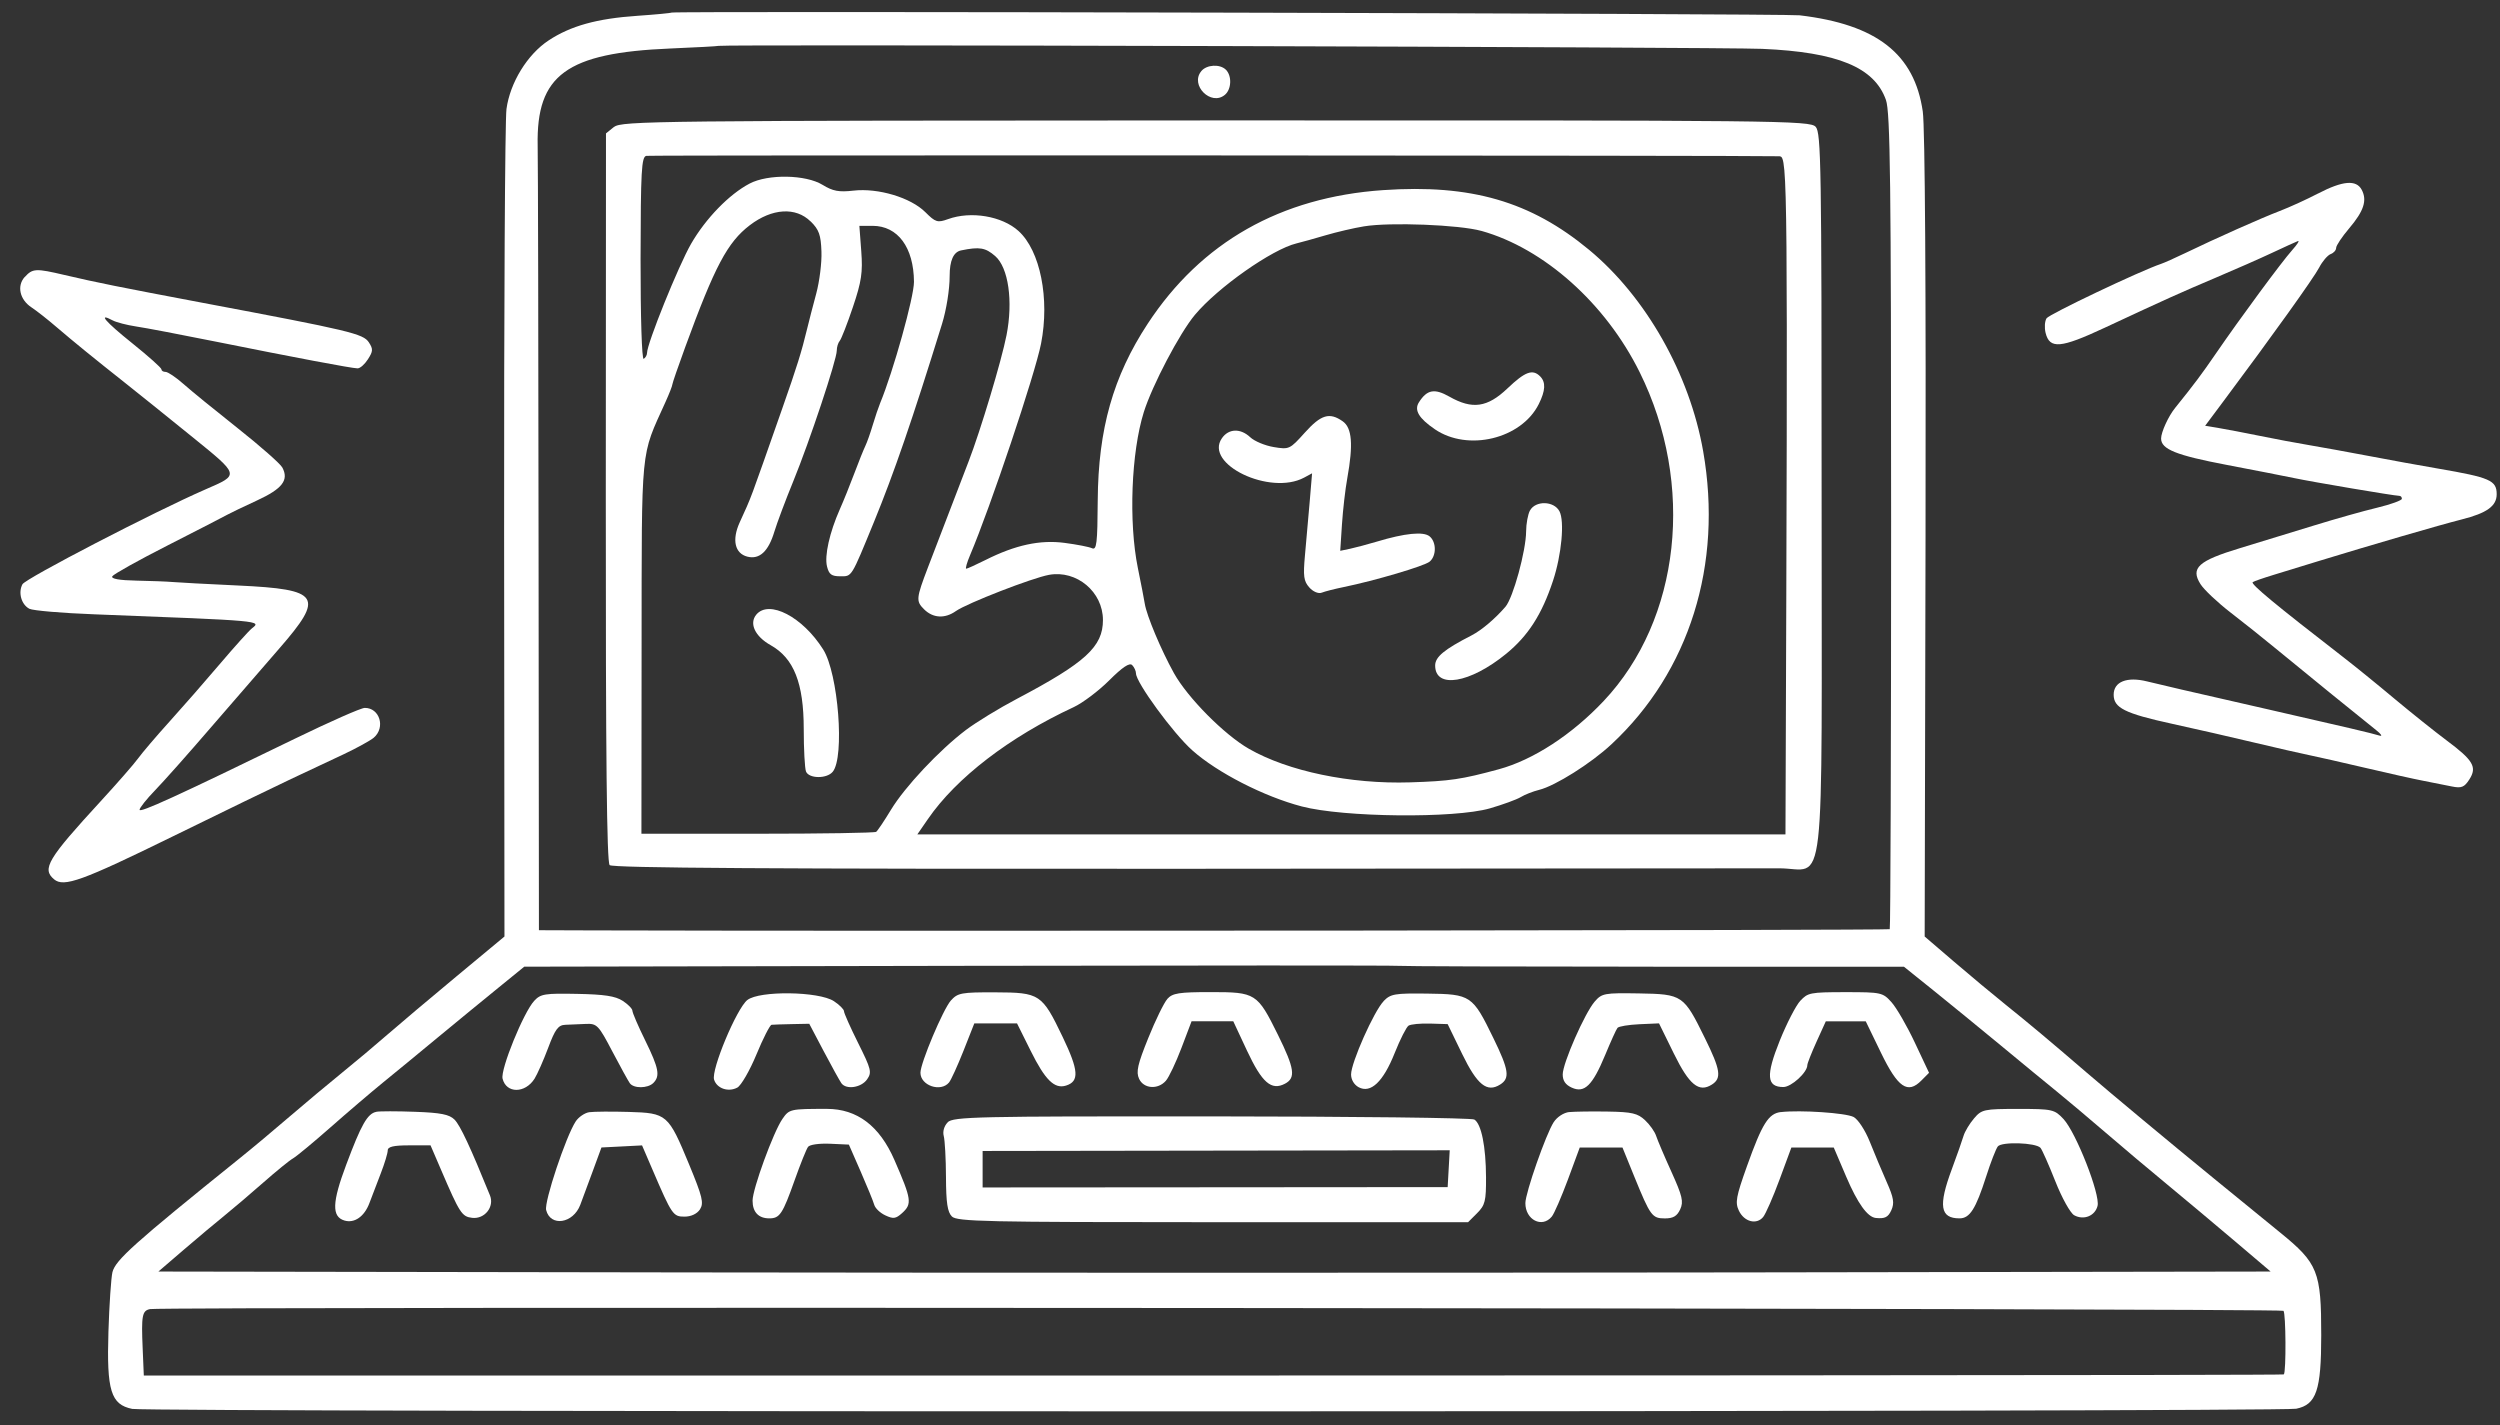 <svg width="107" height="61" viewBox="0 0 107 61" fill="none" xmlns="http://www.w3.org/2000/svg">
<rect x="0" y="0" width="107" height="61" fill="#333333" stroke="none"/>
<g clip-path="url(#clip0_216_235)">
<path d="M28.747 0.537C28.722 0.559 28.062 0.623 27.274 0.677C25.548 0.794 24.421 1.109 23.481 1.73C22.57 2.331 21.829 3.539 21.677 4.668C21.613 5.142 21.569 13.302 21.576 22.806L21.591 40.083L19.539 41.787C18.409 42.725 17.086 43.842 16.593 44.271C16.102 44.701 15.226 45.437 14.644 45.908C14.06 46.382 13.06 47.219 12.405 47.781C11.75 48.346 10.79 49.149 10.255 49.578C5.748 53.206 4.938 53.933 4.812 54.451C4.756 54.689 4.677 55.836 4.641 56.994C4.562 59.523 4.744 60.114 5.659 60.301C6.374 60.446 97.571 60.438 98.278 60.294C99.142 60.117 99.349 59.508 99.349 57.144C99.349 54.422 99.209 54.068 97.593 52.755C96.886 52.18 95.615 51.142 94.753 50.438C92.775 48.822 90.362 46.812 89.308 45.906C87.836 44.637 86.805 43.773 85.842 43.002C85.324 42.587 84.318 41.748 83.633 41.161L82.376 40.083L82.413 22.964C82.435 12.418 82.391 5.432 82.295 4.774C81.939 2.307 80.324 1.045 77.022 0.655C76.399 0.581 28.82 0.465 28.742 0.539L28.747 0.537ZM75.422 2.091C78.65 2.23 80.226 2.881 80.719 4.28C80.903 4.801 80.94 7.791 80.94 22.308C80.94 31.887 80.913 39.737 80.881 39.769C80.83 39.821 37.925 39.86 25.342 39.821L23.066 39.813L23.051 23.609C23.044 14.701 23.027 6.875 23.012 6.229C22.951 3.207 24.242 2.262 28.688 2.076C29.802 2.029 30.74 1.978 30.755 1.963C30.831 1.894 73.696 2.014 75.422 2.091ZM70.765 41.377H81.49L82.74 42.381C83.432 42.938 84.718 43.989 85.624 44.737C86.532 45.489 87.615 46.38 88.057 46.738C88.493 47.094 89.424 47.877 90.124 48.479C90.828 49.085 92.004 50.077 92.765 50.703C93.513 51.321 94.824 52.421 95.659 53.128L97.183 54.422L74.523 54.459C62.058 54.478 41.72 54.478 29.321 54.459L6.779 54.422L7.871 53.484C8.465 52.973 9.263 52.306 9.619 52.018C9.98 51.726 10.719 51.098 11.271 50.612C11.821 50.128 12.39 49.664 12.543 49.578C12.692 49.492 13.419 48.891 14.148 48.248C14.877 47.605 15.891 46.741 16.387 46.336C16.885 45.933 17.955 45.052 18.758 44.386C19.561 43.721 20.724 42.769 21.331 42.275L22.438 41.374L41.03 41.338C51.264 41.318 59.716 41.318 59.831 41.338C59.947 41.357 64.859 41.374 70.763 41.374L70.765 41.377ZM97.733 56.103C97.836 56.206 97.851 58.722 97.748 58.825C97.711 58.862 67.122 58.88 13.056 58.872H6.155L6.106 57.711C6.045 56.297 6.084 56.096 6.423 56.029C7.002 55.917 97.623 55.993 97.736 56.103H97.733Z" fill="white"/>
<path d="M99.218 8.279C98.742 8.527 98.003 8.866 97.566 9.033C96.756 9.344 94.844 10.196 93.506 10.842C93.074 11.05 92.627 11.249 92.495 11.293C91.601 11.593 87.706 13.446 87.593 13.623C87.514 13.746 87.497 14.026 87.551 14.247C87.725 14.949 88.196 14.907 90.069 14.033C92.792 12.764 93.261 12.553 94.829 11.887C95.647 11.541 96.739 11.06 97.255 10.817C97.775 10.574 98.261 10.351 98.347 10.319C98.435 10.284 98.33 10.454 98.104 10.707C97.652 11.213 95.885 13.608 94.834 15.14C94.23 16.019 93.921 16.434 93.094 17.46C92.806 17.816 92.495 18.498 92.495 18.768C92.495 19.227 93.135 19.485 95.305 19.898C96.467 20.118 97.765 20.374 98.19 20.462C99.007 20.634 102.483 21.221 102.682 21.221C102.753 21.221 102.8 21.272 102.8 21.348C102.8 21.417 102.324 21.589 101.744 21.729C101.158 21.869 99.96 22.207 99.052 22.487C98.143 22.767 96.732 23.199 95.882 23.457C94.083 24.002 93.744 24.309 94.181 25.001C94.329 25.237 94.915 25.789 95.465 26.214C96.015 26.638 96.869 27.318 97.338 27.706C98.438 28.614 101.168 30.829 101.695 31.246C101.919 31.423 101.985 31.526 101.845 31.484C101.528 31.386 100.387 31.116 97.1 30.367C93.381 29.518 92.632 29.346 91.893 29.164C91.032 28.951 90.465 29.177 90.465 29.734C90.465 30.291 90.926 30.534 92.964 30.978C93.945 31.192 95.522 31.553 96.467 31.779C97.419 32.005 98.462 32.245 98.808 32.314C99.155 32.385 100.237 32.63 101.234 32.864C102.23 33.099 103.345 33.347 103.733 33.421C104.121 33.495 104.653 33.6 104.931 33.659C105.348 33.745 105.471 33.698 105.687 33.362C106.028 32.832 105.861 32.544 104.715 31.69C104.216 31.317 103.212 30.514 102.483 29.906C101.754 29.294 100.753 28.482 100.252 28.096C97.397 25.887 96.329 25.003 96.415 24.918C96.447 24.886 96.854 24.743 97.331 24.598C97.797 24.456 98.646 24.196 99.196 24.026C101.354 23.364 104.472 22.455 105.37 22.23C106.44 21.959 106.858 21.658 106.858 21.154C106.858 20.56 106.575 20.438 104.359 20.057C103.627 19.932 102.299 19.691 101.391 19.517C100.483 19.345 99.326 19.134 98.811 19.048C98.298 18.962 97.345 18.785 96.707 18.653C96.067 18.523 95.276 18.371 94.959 18.319L94.38 18.223L95.146 17.197C97.257 14.372 99.029 11.895 99.258 11.456C99.395 11.188 99.621 10.925 99.749 10.876C99.884 10.827 99.987 10.709 99.987 10.609C99.987 10.508 100.24 10.132 100.542 9.776C101.172 9.033 101.322 8.578 101.082 8.124C100.848 7.682 100.267 7.734 99.211 8.284L99.218 8.279Z" fill="white"/>
<path d="M1.059 11.853C0.713 12.236 0.843 12.825 1.349 13.157C1.555 13.292 2.034 13.667 2.419 13.999C3.173 14.644 3.98 15.3 5.35 16.385C5.841 16.773 7.105 17.789 8.161 18.645C10.287 20.369 10.269 20.302 8.784 20.951C6.597 21.905 1.093 24.758 0.961 25.006C0.769 25.362 0.914 25.877 1.258 26.056C1.405 26.133 2.657 26.241 4.024 26.292C11.283 26.572 11.2 26.565 10.777 26.898C10.647 27.002 10.029 27.691 9.41 28.418C8.792 29.147 7.815 30.264 7.252 30.887C6.688 31.511 6.082 32.223 5.907 32.464C5.733 32.704 5.014 33.526 4.317 34.285C2.034 36.769 1.783 37.189 2.316 37.636C2.733 37.984 3.506 37.705 7.402 35.795C9.499 34.766 11.772 33.664 12.459 33.34C13.144 33.018 14.165 32.537 14.72 32.277C15.27 32.017 15.854 31.695 15.999 31.572C16.507 31.136 16.252 30.294 15.611 30.298C15.454 30.298 14.123 30.887 12.636 31.609C7.549 34.084 5.974 34.805 5.974 34.658C5.974 34.577 6.275 34.197 6.636 33.826C7.002 33.448 8.067 32.25 9.015 31.148C9.963 30.048 11.278 28.529 11.951 27.758C13.9 25.519 13.709 25.224 10.198 25.06C8.86 24.998 7.596 24.93 7.38 24.91C7.164 24.89 6.472 24.863 5.848 24.851C5.105 24.837 4.744 24.773 4.807 24.665C4.862 24.574 5.929 23.977 7.194 23.334C8.458 22.691 9.592 22.107 9.722 22.033C9.855 21.959 10.422 21.687 11.001 21.419C12.086 20.919 12.371 20.548 12.084 20.01C11.995 19.846 11.143 19.095 10.176 18.329C9.209 17.563 8.168 16.716 7.849 16.431C7.537 16.154 7.186 15.918 7.09 15.918C6.987 15.918 6.911 15.872 6.911 15.808C6.911 15.746 6.347 15.243 5.662 14.693C4.501 13.763 4.157 13.358 4.83 13.716C4.984 13.797 5.431 13.913 5.819 13.972C6.207 14.028 7.761 14.325 9.263 14.627C12.579 15.295 15.046 15.761 15.302 15.766C15.412 15.768 15.604 15.599 15.748 15.376C15.967 15.034 15.974 14.939 15.788 14.654C15.547 14.283 14.99 14.151 8.713 12.968C5.07 12.28 4.145 12.094 2.763 11.77C1.528 11.48 1.395 11.487 1.061 11.856L1.059 11.853Z" fill="white"/>
<path d="M51.414 3.048C50.921 3.642 51.831 4.555 52.425 4.059C52.708 3.824 52.732 3.249 52.47 2.986C52.214 2.731 51.647 2.763 51.414 3.045V3.048Z" fill="white"/>
<path d="M26.277 5.434L25.936 5.709L25.928 21.282C25.924 32.422 25.97 36.904 26.093 37.027C26.216 37.15 33.062 37.194 50.597 37.184C63.983 37.177 75.473 37.167 76.136 37.164C78.176 37.155 77.965 39.001 77.965 21.091C77.965 7.093 77.943 5.684 77.712 5.429C77.472 5.159 76.328 5.147 52.04 5.154C28.003 5.161 26.601 5.176 26.279 5.436L26.277 5.434ZM76.18 6.693C76.509 6.706 76.519 7.837 76.423 34.297L76.418 35.711H39.263L39.715 35.056C40.932 33.288 43.205 31.543 45.957 30.264C46.337 30.087 47.027 29.567 47.474 29.12C48.039 28.556 48.343 28.352 48.456 28.465C48.544 28.553 48.62 28.718 48.62 28.821C48.62 29.209 50.211 31.386 51.031 32.115C52.099 33.068 54.095 34.091 55.717 34.516C57.502 34.985 62.254 35.034 63.764 34.599C64.314 34.44 64.918 34.219 65.087 34.116C65.264 34.008 65.608 33.873 65.875 33.806C66.558 33.639 68.092 32.675 68.968 31.857C72.307 28.752 73.745 24.164 72.896 19.316C72.319 16.014 70.448 12.71 68.016 10.695C65.509 8.618 62.959 7.879 59.196 8.137C54.809 8.439 51.412 10.366 49.121 13.856C47.641 16.112 47.005 18.363 46.983 21.412C46.971 23.27 46.937 23.555 46.738 23.464C46.61 23.405 46.09 23.305 45.569 23.236C44.516 23.096 43.458 23.324 42.179 23.968C41.762 24.176 41.398 24.341 41.354 24.341C41.31 24.341 41.386 24.073 41.519 23.761C42.385 21.724 44.3 16.019 44.558 14.703C44.933 12.784 44.523 10.729 43.593 9.887C42.886 9.246 41.556 9.023 40.574 9.379C40.127 9.541 40.038 9.514 39.606 9.082C38.98 8.456 37.584 8.038 36.528 8.159C35.905 8.23 35.649 8.183 35.205 7.911C34.488 7.471 32.871 7.442 32.083 7.857C31.211 8.313 30.205 9.349 29.579 10.434C29.039 11.372 27.693 14.703 27.693 15.106C27.693 15.194 27.63 15.31 27.551 15.359C27.47 15.41 27.414 13.552 27.416 11.082C27.423 7.319 27.455 6.71 27.662 6.671C27.858 6.634 75.213 6.652 76.18 6.688V6.693ZM34.697 9.477C35.053 9.83 35.134 10.054 35.158 10.766C35.176 11.244 35.075 12.045 34.935 12.565C34.795 13.085 34.623 13.746 34.55 14.053C34.307 15.062 34.11 15.69 33.479 17.489C32.033 21.608 32.2 21.167 31.655 22.367C31.319 23.111 31.452 23.69 31.989 23.825C32.507 23.955 32.888 23.602 33.143 22.755C33.254 22.387 33.617 21.417 33.953 20.597C34.653 18.886 35.814 15.396 35.814 15.005C35.814 14.855 35.87 14.671 35.941 14.588C36.01 14.507 36.266 13.851 36.506 13.137C36.872 12.052 36.931 11.657 36.862 10.751L36.781 9.666H37.346C38.426 9.666 39.108 10.589 39.118 12.062C39.123 12.703 38.227 15.913 37.67 17.254C37.599 17.426 37.456 17.848 37.353 18.192C37.252 18.533 37.108 18.94 37.034 19.092C36.96 19.245 36.749 19.77 36.565 20.261C36.381 20.752 36.103 21.442 35.946 21.793C35.505 22.789 35.281 23.788 35.397 24.247C35.48 24.584 35.59 24.665 35.961 24.665C36.472 24.665 36.415 24.753 37.41 22.33C38.266 20.239 39.047 17.973 40.318 13.866C40.507 13.257 40.645 12.388 40.645 11.814C40.645 11.149 40.809 10.784 41.136 10.717C41.924 10.555 42.174 10.596 42.594 10.96C43.161 11.453 43.365 12.884 43.08 14.342C42.864 15.445 41.965 18.432 41.46 19.74C41.143 20.56 40.235 22.924 39.719 24.277C39.209 25.615 39.199 25.728 39.548 26.076C39.931 26.459 40.441 26.489 40.915 26.152C41.389 25.819 44.187 24.731 44.901 24.603C46.082 24.39 47.206 25.332 47.206 26.538C47.206 27.677 46.463 28.359 43.532 29.906C42.758 30.313 41.781 30.912 41.344 31.241C40.198 32.11 38.73 33.674 38.134 34.658C37.846 35.134 37.562 35.557 37.5 35.603C37.439 35.647 35.158 35.684 32.421 35.684H27.453L27.46 27.711C27.468 18.935 27.404 19.598 28.481 17.21C28.643 16.854 28.776 16.51 28.776 16.458C28.776 16.407 29.021 15.693 29.326 14.86C30.593 11.394 31.137 10.368 32.092 9.639C33.045 8.912 34.061 8.851 34.694 9.479L34.697 9.477ZM63.403 9.882C66.084 10.633 68.72 12.985 70.178 15.931C72.559 20.735 71.926 26.513 68.639 30.001C67.279 31.445 65.62 32.525 64.147 32.925C62.554 33.357 62.065 33.431 60.354 33.485C57.796 33.566 55.133 33.011 53.454 32.049C52.398 31.445 50.83 29.861 50.245 28.811C49.691 27.814 49.077 26.349 48.996 25.836C48.969 25.664 48.837 24.974 48.699 24.304C48.301 22.34 48.417 19.358 48.954 17.642C49.313 16.495 50.491 14.252 51.142 13.476C52.126 12.3 54.441 10.672 55.491 10.417C55.707 10.366 56.257 10.211 56.733 10.071C57.21 9.931 57.939 9.759 58.378 9.688C59.493 9.504 62.461 9.619 63.406 9.884L63.403 9.882Z" fill="white"/>
<path d="M22.865 42.835C22.408 43.326 21.414 45.771 21.51 46.166C21.667 46.807 22.475 46.807 22.88 46.166C22.997 45.977 23.26 45.386 23.461 44.85C23.761 44.048 23.891 43.873 24.198 43.861C24.407 43.854 24.792 43.837 25.074 43.824C25.548 43.802 25.619 43.876 26.203 44.993C26.547 45.648 26.886 46.262 26.955 46.36C27.119 46.593 27.721 46.588 27.959 46.355C28.263 46.056 28.199 45.722 27.615 44.531C27.315 43.922 27.067 43.346 27.067 43.26C27.067 43.174 26.874 42.98 26.65 42.835C26.336 42.631 25.862 42.56 24.701 42.538C23.317 42.511 23.14 42.538 22.865 42.835Z" fill="white"/>
<path d="M31.989 42.798C31.528 43.161 30.43 45.791 30.563 46.21C30.683 46.588 31.172 46.755 31.557 46.549C31.719 46.463 32.092 45.818 32.375 45.133C32.657 44.448 32.954 43.868 33.023 43.861C33.094 43.854 33.477 43.839 33.892 43.832L34.636 43.817L35.259 45C35.605 45.656 35.941 46.262 36.01 46.36C36.216 46.65 36.862 46.554 37.112 46.196C37.321 45.896 37.289 45.764 36.732 44.649C36.398 43.979 36.123 43.363 36.123 43.282C36.123 43.201 35.929 43.007 35.691 42.85C35.05 42.428 32.502 42.393 31.987 42.801L31.989 42.798Z" fill="white"/>
<path d="M40.699 42.82C40.367 43.191 39.395 45.498 39.395 45.913C39.395 46.463 40.262 46.758 40.618 46.331C40.706 46.225 40.986 45.609 41.239 44.971L41.7 43.802H43.529L44.114 44.978C44.734 46.227 45.132 46.618 45.626 46.463C46.203 46.282 46.168 45.813 45.483 44.384C44.597 42.538 44.509 42.479 42.592 42.472C41.148 42.467 40.989 42.496 40.696 42.823L40.699 42.82Z" fill="white"/>
<path d="M49.963 42.754C49.821 42.914 49.45 43.67 49.146 44.428C48.689 45.557 48.618 45.877 48.751 46.169C48.947 46.601 49.558 46.647 49.899 46.257C50.029 46.11 50.329 45.476 50.567 44.85L50.999 43.711H52.784L53.375 44.976C54.016 46.343 54.416 46.689 54.998 46.382C55.467 46.134 55.408 45.734 54.696 44.291C53.812 42.504 53.748 42.462 51.814 42.462C50.462 42.462 50.184 42.506 49.963 42.752V42.754Z" fill="white"/>
<path d="M59.22 42.85C58.805 43.279 57.826 45.481 57.826 45.987C57.826 46.21 57.956 46.429 58.152 46.534C58.668 46.809 59.203 46.301 59.694 45.066C59.925 44.487 60.192 43.959 60.286 43.898C60.381 43.837 60.791 43.797 61.209 43.809L61.96 43.832L62.581 45.111C63.224 46.434 63.644 46.773 64.206 46.419C64.633 46.151 64.582 45.795 63.921 44.44C63.023 42.594 62.956 42.55 61.081 42.526C59.699 42.508 59.517 42.538 59.218 42.847L59.22 42.85Z" fill="white"/>
<path d="M68.256 42.864C67.829 43.355 66.884 45.506 66.884 45.987C66.884 46.255 67.002 46.429 67.272 46.551C67.814 46.799 68.158 46.463 68.701 45.155C68.941 44.575 69.174 44.06 69.228 43.994C69.282 43.927 69.705 43.859 70.166 43.837L71.006 43.8L71.641 45.093C72.297 46.431 72.714 46.772 73.266 46.421C73.694 46.151 73.64 45.793 72.974 44.44C72.061 42.582 72.017 42.55 70.141 42.518C68.669 42.494 68.561 42.513 68.256 42.864Z" fill="white"/>
<path d="M77.057 42.828C76.868 43.029 76.47 43.802 76.171 44.546C75.574 46.034 75.611 46.525 76.328 46.525C76.669 46.525 77.354 45.901 77.354 45.587C77.354 45.513 77.533 45.059 77.749 44.583L78.144 43.714H79.855L80.503 45.052C81.23 46.554 81.65 46.841 82.239 46.242L82.563 45.916L81.954 44.622C81.618 43.908 81.171 43.135 80.957 42.896C80.584 42.479 80.518 42.464 78.986 42.464C77.454 42.464 77.376 42.494 77.059 42.828H77.057Z" fill="white"/>
<path d="M16.104 47.587C15.726 47.663 15.461 48.13 14.816 49.856C14.214 51.461 14.194 52.07 14.737 52.237C15.167 52.369 15.596 52.07 15.812 51.49C15.915 51.216 16.136 50.636 16.298 50.219C16.46 49.802 16.595 49.355 16.595 49.237C16.595 49.08 16.841 49.021 17.511 49.021H18.427L18.881 50.077C19.678 51.935 19.769 52.072 20.211 52.124C20.746 52.185 21.169 51.65 20.97 51.162C20.138 49.109 19.696 48.162 19.453 47.919C19.232 47.698 18.866 47.624 17.764 47.585C16.991 47.556 16.244 47.556 16.104 47.585V47.587Z" fill="white"/>
<path d="M25.221 47.602C25.028 47.629 24.762 47.811 24.64 47.997C24.22 48.638 23.287 51.437 23.375 51.79C23.56 52.519 24.532 52.369 24.836 51.567C24.924 51.331 25.168 50.673 25.371 50.123L25.742 49.112L26.611 49.068L27.48 49.023L27.934 50.079C28.759 51.999 28.808 52.072 29.296 52.072C29.579 52.072 29.834 51.952 29.959 51.761C30.131 51.491 30.067 51.225 29.495 49.841C28.602 47.683 28.55 47.639 26.903 47.59C26.174 47.568 25.418 47.575 25.221 47.602Z" fill="white"/>
<path d="M33.487 47.892C33.104 48.442 32.21 50.887 32.21 51.388C32.21 51.888 32.475 52.146 32.925 52.146C33.374 52.146 33.494 51.967 34.012 50.509C34.255 49.824 34.513 49.183 34.584 49.087C34.655 48.989 35.06 48.933 35.522 48.952L36.332 48.989L36.837 50.143C37.117 50.784 37.375 51.414 37.417 51.564C37.459 51.714 37.67 51.915 37.893 52.018C38.234 52.178 38.34 52.163 38.607 51.923C39.044 51.527 39.02 51.343 38.281 49.647C37.646 48.189 36.684 47.46 35.394 47.46C33.818 47.46 33.781 47.467 33.487 47.892Z" fill="white"/>
<path d="M67.166 47.595C66.928 47.619 66.644 47.806 66.499 48.027C66.17 48.532 65.286 51.056 65.286 51.493C65.284 52.207 65.998 52.576 66.415 52.072C66.518 51.95 66.825 51.24 67.108 50.482L67.613 49.114H69.442L69.95 50.364C70.635 52.045 70.711 52.148 71.256 52.148C71.612 52.148 71.776 52.053 71.912 51.761C72.064 51.434 72.005 51.189 71.541 50.163C71.236 49.492 70.944 48.803 70.885 48.623C70.826 48.439 70.618 48.142 70.409 47.946C70.093 47.649 69.852 47.592 68.811 47.575C68.141 47.563 67.395 47.575 67.166 47.597V47.595Z" fill="white"/>
<path d="M76.225 47.595C75.692 47.656 75.422 48.086 74.769 49.915C74.302 51.223 74.258 51.468 74.425 51.819C74.653 52.296 75.181 52.431 75.464 52.087C75.572 51.955 75.886 51.24 76.166 50.482L76.671 49.114H78.485L79.018 50.364C79.506 51.505 79.928 52.093 80.285 52.129C80.673 52.168 80.812 52.099 80.948 51.8C81.088 51.49 81.051 51.265 80.746 50.58C80.545 50.123 80.214 49.338 80.025 48.861C79.828 48.37 79.524 47.907 79.332 47.806C78.996 47.632 77.057 47.502 76.225 47.597V47.595Z" fill="white"/>
<path d="M84.487 47.87C84.296 48.093 84.094 48.432 84.04 48.614C83.987 48.798 83.761 49.438 83.54 50.035C82.953 51.611 83.037 52.146 83.869 52.146C84.308 52.146 84.563 51.743 85.01 50.347C85.199 49.753 85.425 49.173 85.506 49.068C85.671 48.857 87.131 48.903 87.332 49.127C87.399 49.2 87.683 49.841 87.966 50.555C88.248 51.27 88.611 51.923 88.776 52.013C89.183 52.237 89.667 52.043 89.775 51.613C89.898 51.127 88.857 48.476 88.317 47.894C87.931 47.482 87.848 47.462 86.375 47.462C84.902 47.462 84.816 47.484 84.485 47.872L84.487 47.87Z" fill="white"/>
<path d="M40.564 48.034C40.409 48.189 40.34 48.429 40.392 48.621C40.441 48.8 40.485 49.596 40.488 50.383C40.493 51.483 40.552 51.876 40.741 52.065C40.959 52.283 42.184 52.31 51.91 52.31H62.834L63.221 51.923C63.563 51.581 63.607 51.402 63.602 50.391C63.597 49.068 63.401 48.1 63.101 47.916C62.986 47.845 57.924 47.784 51.856 47.781C41.801 47.774 40.797 47.796 40.559 48.034H40.564ZM62.004 50.02L61.96 50.808L52.008 50.816L42.056 50.823V49.262L52.052 49.247L62.048 49.232L62.004 50.02Z" fill="white"/>
<path d="M32.367 26.309C32.056 26.687 32.316 27.24 32.986 27.615C33.978 28.173 34.4 29.24 34.4 31.204C34.4 32.066 34.444 32.878 34.496 33.018C34.616 33.33 35.384 33.34 35.64 33.033C36.158 32.41 35.88 28.823 35.232 27.797C34.351 26.398 32.91 25.651 32.367 26.309Z" fill="white"/>
<path d="M64.518 16.625C63.658 17.443 63.015 17.534 62.033 16.976C61.393 16.613 61.074 16.674 60.727 17.224C60.519 17.556 60.727 17.904 61.41 18.371C62.824 19.338 65.114 18.785 65.858 17.298C66.148 16.718 66.167 16.358 65.917 16.107C65.595 15.786 65.276 15.903 64.518 16.625Z" fill="white"/>
<path d="M55.845 18.518C55.204 19.232 55.177 19.245 54.514 19.134C54.144 19.073 53.69 18.884 53.51 18.714C53.093 18.322 52.587 18.339 52.298 18.756C51.522 19.866 54.36 21.223 55.816 20.442L56.157 20.258L56.054 21.486C55.997 22.156 55.906 23.192 55.852 23.769C55.771 24.662 55.798 24.873 56.039 25.143C56.196 25.323 56.429 25.421 56.567 25.367C56.702 25.313 57.124 25.205 57.512 25.126C58.85 24.851 60.958 24.228 61.187 24.039C61.484 23.793 61.484 23.202 61.187 22.956C60.926 22.74 60.131 22.819 58.926 23.182C58.538 23.297 58.017 23.437 57.787 23.486L57.362 23.575L57.436 22.446C57.477 21.822 57.578 20.936 57.664 20.467C57.924 19.024 57.868 18.314 57.468 18.032C56.903 17.634 56.54 17.745 55.845 18.518Z" fill="white"/>
<path d="M65.482 21.849C65.394 22.014 65.32 22.414 65.318 22.743C65.313 23.575 64.761 25.59 64.432 25.971C63.983 26.491 63.408 26.975 62.986 27.193C61.81 27.797 61.425 28.116 61.425 28.484C61.425 29.493 62.912 29.248 64.459 27.986C65.406 27.213 65.993 26.297 66.469 24.856C66.837 23.742 66.97 22.306 66.744 21.881C66.506 21.434 65.718 21.417 65.482 21.852V21.849Z" fill="white"/>
</g>
<defs>
<clipPath id="clip0_216_235">
<rect width="106" height="59.892" fill="white" transform="translate(0.865 0.515)"/>
</clipPath>
</defs>
</svg>

